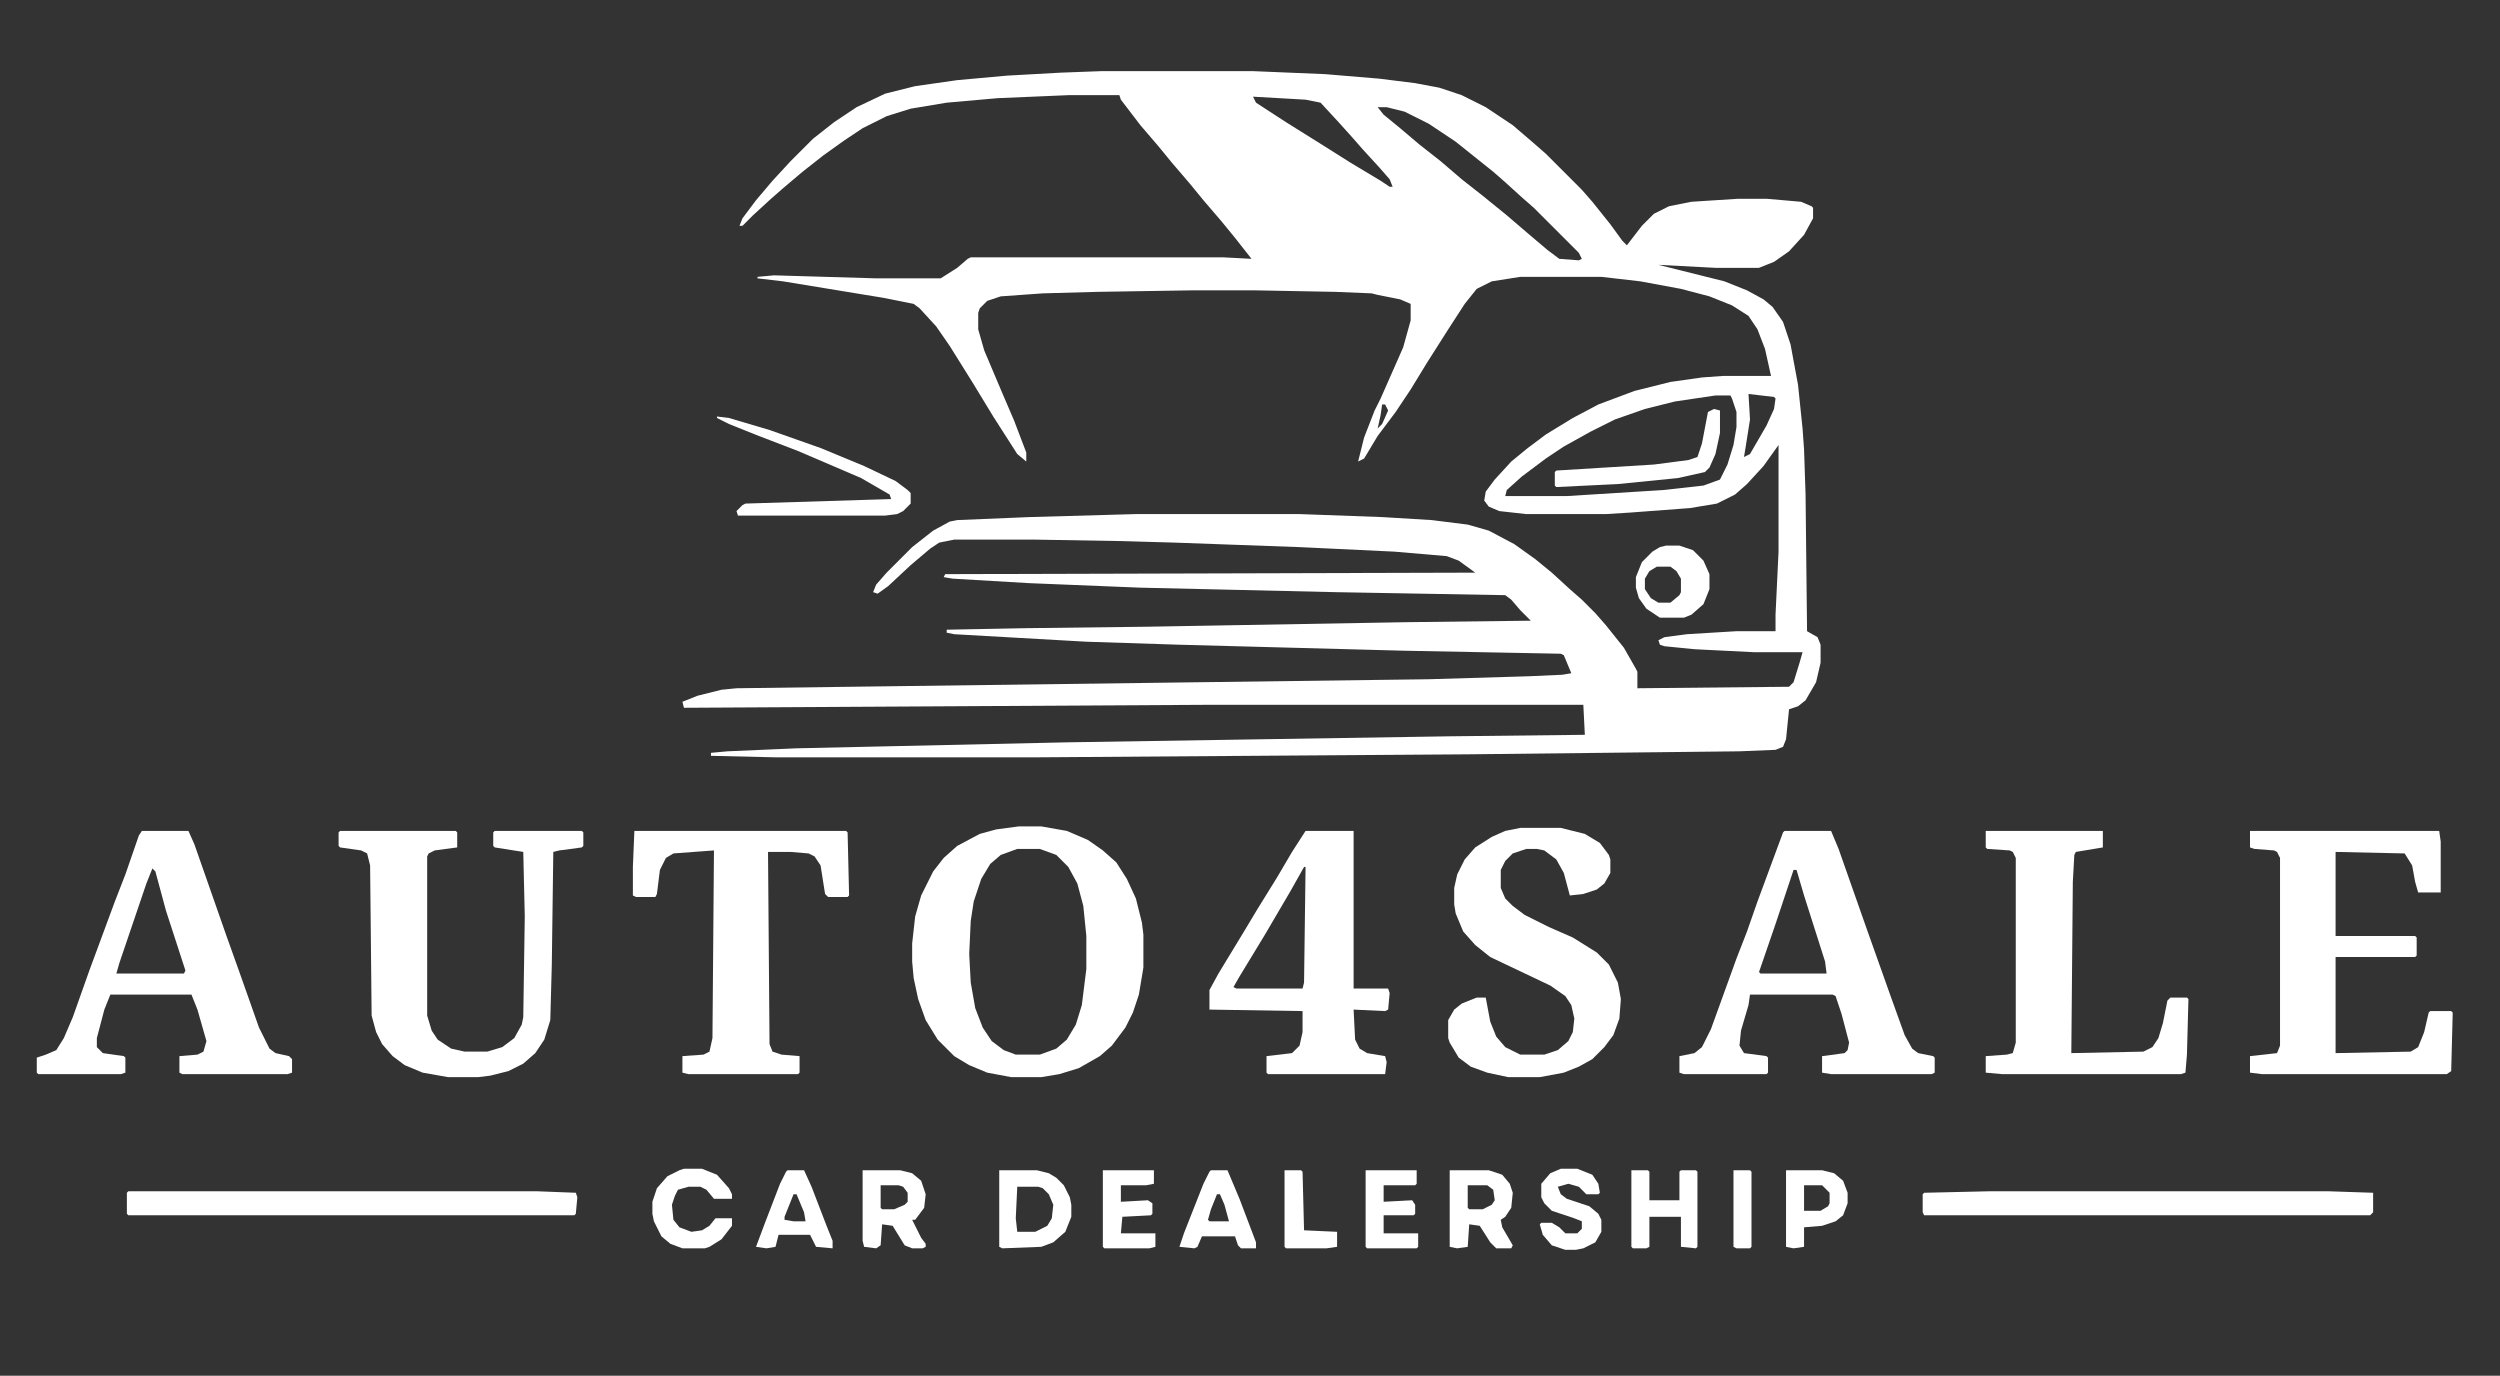 <svg width="169" height="93" xmlns="http://www.w3.org/2000/svg" xmlns:xlink="http://www.w3.org/1999/xlink" overflow="hidden"><rect width="100%" height="100%" fill="#333333" stroke="none"/><defs><clipPath id="clip0"><rect x="443" y="224" width="169" height="93"/></clipPath></defs><g clip-path="url(#clip0)" transform="translate(-443 -224)"><path d="M517.451 228.809 527.703 228.809 532.575 229.012 536.229 229.317 538.665 229.621 540.289 229.926 541.812 230.433 543.436 231.245 545.263 232.463 546.684 233.681 547.496 234.392 549.932 236.828 550.642 237.64 551.86 239.162 552.672 240.279 552.977 240.583 553.992 239.264 554.804 238.452 555.819 237.944 557.341 237.64 560.488 237.437 562.417 237.437 564.751 237.64 565.462 237.944 565.563 238.046 565.563 238.756 564.954 239.873 563.939 240.989 562.924 241.7 561.909 242.106 558.965 242.106 555.108 241.903 559.574 243.019 561.097 243.628 562.214 244.237 562.823 244.745 563.533 245.76 564.041 247.282 564.548 250.023 564.853 252.967 564.954 254.388 565.056 257.433 565.157 266.669 565.868 267.075 566.071 267.583 566.071 268.801 565.766 270.12 565.056 271.338 564.548 271.744 563.939 271.947 563.736 273.977 563.533 274.485 563.026 274.688 560.589 274.789 542.218 274.992 513.087 275.195 495.426 275.195 491.061 275.094 491.061 274.891 492.177 274.789 496.847 274.586 515.218 274.18 541 273.774 550.135 273.673 550.033 271.643 524.962 271.643 489.234 271.846 489.132 271.44 490.147 271.034 491.771 270.628 492.786 270.526 539.579 269.917 546.379 269.714 548.612 269.613 549.221 269.511 548.714 268.293 548.511 268.192 537.955 267.989 522.729 267.583 516.436 267.38 507.504 266.872 506.997 266.771 506.997 266.568 512.275 266.466 520.598 266.365 538.056 266.06 546.481 265.959 545.77 265.248 545.161 264.538 544.755 264.233 533.286 264.03 520.09 263.726 512.579 263.421 507.403 263.117 506.794 263.015 506.895 262.812 542.725 262.711 541.609 261.899 540.797 261.594 537.244 261.29 530.85 260.985 522.425 260.681 518.872 260.579 512.985 260.478 507.504 260.478 506.489 260.681 505.88 261.087 504.561 262.203 503.038 263.624 502.328 264.132 502.023 264.03 502.226 263.523 502.937 262.711 504.662 260.985 506.083 259.869 507.2 259.26 507.707 259.158 512.579 258.955 519.786 258.752 530.85 258.752 536.432 258.955 539.782 259.158 542.218 259.463 543.639 259.869 545.364 260.782 546.785 261.797 547.902 262.711 549.12 263.827 549.932 264.538 550.845 265.451 551.556 266.263 552.774 267.786 553.586 269.207 553.687 269.41 553.687 270.526 563.939 270.425 564.244 270.12 564.65 268.801 564.853 268.09 561.604 268.09 557.544 267.887 555.514 267.684 555.21 267.583 555.108 267.278 555.514 267.075 557.037 266.872 560.386 266.669 563.026 266.669 563.026 265.553 563.229 261.29 563.229 254.083 562.214 255.504 561.097 256.722 560.285 257.433 559.067 258.042 557.24 258.346 553.18 258.651 551.556 258.752 546.176 258.752 544.349 258.549 543.639 258.245 543.334 257.839 543.436 257.23 544.045 256.418 545.161 255.2 546.278 254.286 547.496 253.373 549.323 252.256 551.048 251.343 553.484 250.429 555.92 249.82 558.052 249.516 559.473 249.414 562.721 249.414 562.315 247.587 561.807 246.267 561.198 245.354 560.082 244.643 558.559 244.034 556.631 243.527 553.89 243.019 551.251 242.715 545.77 242.715 543.842 243.019 542.827 243.527 542.015 244.542 540.898 246.267 539.477 248.501 538.361 250.328 537.346 251.85 536.128 253.474 535.214 254.997 534.808 255.2 535.214 253.576 535.925 251.749 536.331 250.937 537.853 247.485 538.361 245.658 538.361 244.542 537.65 244.237 536.128 243.933 535.722 243.831 533.286 243.73 527.906 243.628 523.541 243.628 517.147 243.73 513.493 243.831 510.651 244.034 509.737 244.339 509.23 244.846 509.128 245.151 509.128 246.267 509.534 247.688 510.651 250.328 511.564 252.459 512.376 254.591 512.376 255.2 511.767 254.692 510.143 252.155 508.722 249.82 507.2 247.384 506.286 246.064 505.17 244.846 504.764 244.542 502.734 244.136 495.933 243.019 494.208 242.816 494.208 242.715 495.324 242.613 502.226 242.816 506.591 242.816 507.707 242.106 508.418 241.497 508.621 241.395 525.673 241.395 527.602 241.497 526.485 240.076 525.571 238.959 524.353 237.538 523.44 236.422 522.222 235.001 521.308 233.884 520.09 232.463 518.771 230.738 518.669 230.433 515.218 230.433 510.448 230.636 506.997 230.941 504.561 231.347 502.937 231.854 501.313 232.666 500.095 233.478 498.674 234.493 497.253 235.61 495.933 236.726 495.121 237.437 493.903 238.553 493.193 239.264 492.99 239.264 493.193 238.756 494.106 237.538 495.223 236.219 496.441 234.899 497.963 233.377 499.384 232.26 500.907 231.245 502.835 230.332 504.865 229.824 507.707 229.418 511.057 229.114 514.711 228.911ZM527.703 230.535 527.906 230.941 529.936 232.26 532.372 233.783 534.301 235.001 536.331 236.219 536.94 236.625 537.143 236.625 536.94 236.117 536.229 235.305 535.113 234.087 534.402 233.275 533.489 232.26 532.271 230.941 531.256 230.738ZM536.128 231.245 536.534 231.753 537.65 232.666 538.97 233.783 540.391 234.899 541.812 236.117 543.233 237.234 544.857 238.553 546.278 239.771 547.597 240.888 548.409 241.497 549.729 241.598 549.932 241.497 549.729 241.091 546.684 238.046 545.872 237.335 544.755 236.32 543.943 235.61 541.406 233.58 539.579 232.362 537.955 231.55 536.737 231.245ZM561.198 250.632 561.3 252.358 560.995 254.286 560.894 254.895 561.3 254.692 562.417 252.764 562.924 251.647 563.026 250.937 562.924 250.835ZM558.965 250.734 556.225 251.14 554.195 251.647 552.165 252.358 550.541 253.17 548.714 254.185 547.496 254.997 545.872 256.215 544.857 257.128 544.755 257.534 548.917 257.534 555.413 257.128 558.153 256.824 559.27 256.418 559.777 255.403 560.183 254.083 560.386 252.865 560.386 251.85 560.082 250.937 559.98 250.734ZM536.432 251.343 536.331 252.053 536.128 252.967 536.432 252.662 536.838 251.749 536.635 251.343Z" fill="#FFFFFF"/><path d="M511.869 279.865 513.391 279.865 515.117 280.169 516.538 280.778 517.553 281.489 518.466 282.301 519.177 283.417 519.786 284.737 520.192 286.361 520.293 287.173 520.293 289.406 519.989 291.233 519.583 292.451 519.075 293.466 518.162 294.684 517.35 295.394 515.929 296.206 514.609 296.612 513.391 296.815 511.361 296.815 509.737 296.511 508.519 296.003 507.504 295.394 506.388 294.278 505.576 292.958 505.068 291.537 504.764 290.116 504.662 289 504.662 287.782 504.865 285.955 505.271 284.534 506.083 282.91 506.794 281.996 507.707 281.184 509.23 280.372 510.346 280.068ZM511.767 281.387 510.651 281.793 509.94 282.402 509.331 283.417 508.824 284.94 508.621 286.259 508.519 288.492 508.621 290.421 508.925 292.146 509.433 293.466 510.042 294.379 510.854 294.988 511.666 295.293 513.29 295.293 514.406 294.887 515.117 294.278 515.726 293.263 516.132 291.943 516.436 289.507 516.436 287.274 516.233 285.244 515.827 283.722 515.218 282.605 514.406 281.793 513.29 281.387Z" fill="#FFFFFF"/><path d="M465.99 280.169 473.806 280.169 473.907 280.271 473.907 281.286 472.385 281.489 471.979 281.692 471.877 281.895 471.877 292.654 472.182 293.669 472.588 294.278 473.501 294.887 474.415 295.09 475.937 295.09 476.952 294.785 477.764 294.176 478.272 293.263 478.373 292.755 478.475 285.955 478.373 281.59 476.445 281.286 476.343 281.184 476.343 280.271 476.445 280.169 482.332 280.169 482.433 280.271 482.433 281.184 482.332 281.286 480.809 281.489 480.403 281.59 480.302 289.203 480.2 292.958 479.794 294.278 479.185 295.191 478.373 295.902 477.358 296.409 476.14 296.714 475.328 296.815 473.298 296.815 471.573 296.511 470.355 296.003 469.543 295.394 468.832 294.582 468.426 293.77 468.122 292.654 468.02 282.504 467.817 281.692 467.411 281.489 465.99 281.286 465.889 281.184 465.889 280.271Z" fill="#FFFFFF"/><path d="M595.1 280.169 607.889 280.169 607.991 280.88 607.991 284.331 606.468 284.331 606.265 283.62 606.062 282.504 605.555 281.692 600.886 281.59 600.886 287.274 606.265 287.274 606.367 287.376 606.367 288.594 606.265 288.695 600.886 288.695 600.886 295.191 605.961 295.09 606.468 294.785 606.874 293.77 607.179 292.451 607.28 292.349 608.701 292.349 608.803 292.451 608.701 296.409 608.397 296.612 595.912 296.612 595.1 296.511 595.1 295.394 596.927 295.191 597.13 294.684 597.13 281.996 596.927 281.59 596.724 281.489 595.404 281.387 595.1 281.286Z" fill="#FFFFFF"/><path d="M563.635 280.169 566.781 280.169 567.289 281.387 569.217 286.868 570.841 291.436 571.755 293.973 572.262 294.887 572.668 295.191 573.683 295.394 573.785 295.496 573.785 296.511 573.582 296.612 566.781 296.612 566.172 296.511 566.172 295.394 567.695 295.191 567.898 294.988 567.999 294.481 567.492 292.552 567.086 291.334 566.883 291.233 561.3 291.233 561.198 291.943 560.691 293.669 560.589 294.684 560.894 295.191 562.417 295.394 562.518 295.496 562.518 296.511 562.417 296.612 556.834 296.612 556.529 296.511 556.529 295.394 557.544 295.191 558.052 294.785 558.661 293.567 560.386 288.797 561.097 286.97 561.807 284.94 563.533 280.271ZM564.244 282.808 563.026 286.462 561.909 289.71 562.01 289.812 566.477 289.812 566.375 289 564.954 284.534 564.447 282.808Z" fill="#FFFFFF"/><path d="M452.592 280.169 455.738 280.169 456.144 281.083 458.276 287.173 459.291 290.015 460.509 293.466 461.22 294.887 461.626 295.191 462.539 295.394 462.742 295.597 462.742 296.511 462.438 296.612 455.332 296.612 455.129 296.511 455.129 295.394 456.347 295.293 456.753 295.09 456.956 294.379 456.347 292.248 455.941 291.233 450.46 291.233 450.054 292.248 449.547 294.176 449.547 294.785 449.953 295.191 451.374 295.394 451.475 295.496 451.475 296.511 451.171 296.612 445.588 296.612 445.487 296.511 445.487 295.496 446.096 295.293 446.806 294.988 447.314 294.176 447.923 292.755 449.039 289.609 450.765 284.94 451.475 283.113 452.389 280.474ZM453.302 282.707 452.896 283.722 451.069 289.101 450.866 289.812 455.434 289.812 455.535 289.609 454.216 285.549 453.505 282.91Z" fill="#FFFFFF"/><path d="M545.77 279.966 548.511 279.966 550.135 280.372 551.15 280.981 551.759 281.793 551.86 282.098 551.86 283.011 551.454 283.722 550.947 284.128 550.033 284.432 549.12 284.534 548.714 283.011 548.206 282.098 547.394 281.489 546.887 281.387 546.176 281.387 545.263 281.692 544.755 282.199 544.451 282.808 544.451 284.026 544.755 284.737 545.263 285.244 546.075 285.853 547.699 286.665 549.323 287.376 550.947 288.391 551.759 289.203 552.368 290.421 552.571 291.537 552.469 292.857 552.063 293.973 551.454 294.785 550.642 295.597 549.729 296.105 548.714 296.511 547.09 296.815 544.958 296.815 543.537 296.511 542.421 296.105 541.609 295.496 541 294.481 540.898 294.176 540.898 292.958 541.304 292.248 541.812 291.842 542.827 291.436 543.436 291.436 543.74 293.06 544.146 294.075 544.755 294.785 545.77 295.293 547.394 295.293 548.308 294.988 549.018 294.379 549.323 293.77 549.424 292.857 549.221 291.943 548.815 291.334 547.8 290.624 543.74 288.695 542.725 287.883 541.913 286.97 541.406 285.752 541.304 285.143 541.304 284.026 541.507 283.113 542.015 282.098 542.725 281.286 543.842 280.575 544.755 280.169Z" fill="#FFFFFF"/><path d="M485.884 280.169 500.196 280.169 500.298 280.271 500.399 284.534 500.298 284.635 498.978 284.635 498.775 284.432 498.471 282.504 498.065 281.895 497.659 281.692 496.441 281.59 494.918 281.59 495.02 294.582 495.223 295.09 495.832 295.293 497.05 295.394 497.05 296.511 496.948 296.612 489.538 296.612 489.132 296.511 489.132 295.394 490.553 295.293 490.959 295.09 491.162 294.176 491.264 281.489 488.523 281.692 488.016 281.996 487.61 282.808 487.407 284.432 487.305 284.635 485.986 284.635 485.783 284.534 485.783 282.605Z" fill="#FFFFFF"/><path d="M531.256 280.169 534.504 280.169 534.504 290.827 536.838 290.827 536.94 291.131 536.838 292.248 536.635 292.349 534.504 292.248 534.605 294.278 534.91 294.887 535.417 295.191 536.635 295.394 536.737 295.8 536.635 296.612 528.718 296.612 528.617 296.511 528.617 295.394 530.342 295.191 530.85 294.684 531.053 293.77 531.053 292.349 524.759 292.248 524.759 290.928 525.368 289.812 527.094 286.97 528.008 285.447 529.327 283.316 530.342 281.59ZM531.154 282.605 530.241 284.229 528.515 287.173 526.789 290.015 526.383 290.725 526.586 290.827 531.053 290.827 531.154 290.421 531.256 282.605Z" fill="#FFFFFF"/><path d="M577.236 280.169 585.153 280.169 585.153 281.286 583.326 281.59 583.224 281.793 583.123 283.62 583.021 295.191 587.893 295.09 588.502 294.785 588.908 294.176 589.213 293.161 589.517 291.639 589.72 291.436 590.837 291.436 590.938 291.537 590.837 295.293 590.735 296.511 590.431 296.612 578.352 296.612 577.236 296.511 577.236 295.394 578.657 295.293 579.063 295.191 579.266 294.481 579.266 281.996 579.063 281.59 578.86 281.489 577.337 281.387 577.236 281.286Z" fill="#FFFFFF"/><path d="M451.678 304.529 479.287 304.529 481.926 304.631 482.027 304.935 481.926 306.052 481.824 306.154 451.678 306.154 451.577 306.052 451.577 304.631Z" fill="#FFFFFF"/><path d="M577.54 304.529 600.378 304.529 603.423 304.631 603.423 305.951 603.22 306.154 573.074 306.154 572.973 305.951 572.973 304.732 573.074 304.631Z" fill="#FFFFFF"/><path d="M491.467 252.155 492.279 252.256 495.02 253.068 498.471 254.286 501.414 255.504 503.546 256.519 504.358 257.128 504.561 257.331 504.561 258.042 504.053 258.549 503.647 258.752 502.835 258.854 492.888 258.854 492.786 258.549 493.193 258.143 493.396 258.042 503.241 257.737 503.14 257.433 501.211 256.316 496.948 254.489 494.309 253.474 492.279 252.662 491.467 252.256Z" fill="#FFFFFF"/><path d="M510.549 303.108 513.087 303.108 513.899 303.311 514.406 303.616 514.914 304.123 515.32 304.935 515.421 305.443 515.421 306.255 515.015 307.27 514.203 307.981 513.391 308.285 510.752 308.387 510.549 308.285ZM511.767 304.225 511.666 306.357 511.767 307.27 512.985 307.27 513.797 306.864 514.102 306.357 514.203 305.443 513.899 304.732 513.493 304.326 513.188 304.225Z" fill="#FFFFFF"/><path d="M541 303.108 543.639 303.108 544.552 303.413 545.06 304.022 545.263 304.631 545.161 305.646 544.755 306.255 544.451 306.458 544.552 306.966 545.263 308.184 545.161 308.387 544.146 308.387 543.74 307.981 543.03 306.864 542.319 306.763 542.218 308.285 541.507 308.387 541 308.285ZM542.218 304.123 542.218 305.646 542.319 305.747 543.233 305.747 543.842 305.443 544.045 305.138 543.943 304.428 543.537 304.123Z" fill="#FFFFFF"/><path d="M501.313 303.108 503.85 303.108 504.662 303.311 505.271 303.819 505.576 304.732 505.474 305.646 504.865 306.458 504.662 306.458 505.271 307.676 505.576 308.082 505.576 308.285 505.373 308.387 504.662 308.387 504.155 308.184 503.343 306.864 502.632 306.763 502.531 308.184 502.226 308.387 501.414 308.285 501.313 307.879ZM502.531 304.123 502.531 305.646 502.632 305.747 503.444 305.747 504.155 305.443 504.358 305.24 504.358 304.631 504.053 304.225 503.749 304.123Z" fill="#FFFFFF"/><path d="M553.281 303.108 554.398 303.108 554.499 303.21 554.499 305.138 556.529 305.138 556.529 303.21 556.631 303.108 557.646 303.108 557.747 303.21 557.747 308.285 557.646 308.387 556.631 308.285 556.631 306.255 554.499 306.255 554.499 308.285 554.296 308.387 553.383 308.387 553.281 308.285Z" fill="#FFFFFF"/><path d="M555.616 260.884 556.529 260.884 557.443 261.188 558.153 261.899 558.559 262.812 558.559 263.827 558.153 264.842 557.341 265.553 556.834 265.756 555.21 265.756 554.296 265.147 553.789 264.436 553.586 263.726 553.586 263.015 553.992 262 554.702 261.29 555.21 260.985ZM555.007 262.305 554.499 262.609 554.195 263.117 554.195 263.827 554.601 264.436 555.108 264.741 555.92 264.741 556.529 264.233 556.631 264.03 556.631 263.117 556.326 262.609 555.92 262.305Z" fill="#FFFFFF"/><path d="M489.234 303.007 490.452 303.007 491.467 303.413 492.279 304.326 492.482 304.732 492.482 305.037 491.264 305.037 490.756 304.428 490.35 304.225 489.538 304.225 488.828 304.428 488.625 304.834 488.422 305.443 488.523 306.458 488.929 306.966 489.741 307.27 490.452 307.169 490.959 306.864 491.365 306.357 492.482 306.357 492.482 306.864 491.771 307.778 490.959 308.285 490.655 308.387 489.132 308.387 488.32 308.082 487.711 307.575 487.204 306.56 487.102 306.052 487.102 305.24 487.407 304.326 488.117 303.514 488.929 303.108Z" fill="#FFFFFF"/><path d="M558.864 251.647 559.27 251.749 559.27 253.271 558.965 254.692 558.559 255.606 558.255 255.91 556.428 256.316 552.368 256.722 548.206 256.925 548.105 256.824 548.105 255.91 548.206 255.809 554.804 255.403 557.138 255.098 557.747 254.895 558.052 253.982 558.458 251.85Z" fill="#FFFFFF"/><path d="M524.861 303.108 525.977 303.108 526.789 305.037 527.906 307.981 527.906 308.387 526.891 308.387 526.688 308.184 526.485 307.575 524.252 307.575 523.947 308.285 523.744 308.387 522.729 308.285 523.034 307.372 524.353 304.022 524.759 303.21ZM525.267 304.732 524.861 305.747 524.658 306.458 524.759 306.56 526.079 306.56 525.774 305.443 525.47 304.732Z" fill="#FFFFFF"/><path d="M496.238 303.108 497.354 303.108 497.862 304.225 498.877 306.864 499.283 307.879 499.283 308.387 498.166 308.285 497.76 307.473 495.629 307.473 495.426 308.285 494.817 308.387 494.106 308.285 494.715 306.661 495.73 304.022 496.136 303.21ZM496.644 304.732 496.035 306.255 496.035 306.458 496.644 306.56 497.456 306.56 497.354 305.951 496.847 304.732Z" fill="#FFFFFF"/><path d="M548.511 303.007 549.627 303.007 550.642 303.413 551.048 304.022 551.15 304.631 551.048 304.732 550.236 304.732 549.729 304.225 549.018 304.022 548.308 304.225 548.511 304.732 548.917 305.037 550.439 305.544 551.048 306.052 551.251 306.458 551.251 307.27 550.845 307.981 550.033 308.387 549.526 308.488 548.815 308.488 547.902 308.184 547.293 307.473 547.09 306.763 547.191 306.661 547.902 306.661 548.409 306.966 548.815 307.372 549.627 307.372 549.932 307.067 549.932 306.56 549.424 306.357 547.902 305.849 547.394 305.341 547.191 304.935 547.191 304.022 547.8 303.311Z" fill="#FFFFFF"/><path d="M563.736 303.108 566.172 303.108 566.984 303.311 567.593 303.819 567.898 304.631 567.898 305.341 567.593 306.154 567.086 306.56 566.172 306.864 564.954 306.966 564.954 308.285 564.244 308.387 563.736 308.285ZM564.954 304.123 564.954 305.849 566.071 305.849 566.578 305.544 566.68 305.341 566.68 304.631 566.172 304.123Z" fill="#FFFFFF"/><path d="M535.316 303.108 538.767 303.108 538.767 304.022 538.665 304.123 536.534 304.123 536.534 305.24 538.462 305.138 538.665 305.443 538.665 306.052 538.564 306.154 536.534 306.154 536.534 307.372 538.868 307.372 538.868 308.285 538.767 308.387 535.417 308.387 535.316 308.285Z" fill="#FFFFFF"/><path d="M517.553 303.108 521.004 303.108 521.004 304.022 520.496 304.123 518.771 304.123 518.771 305.24 520.598 305.138 520.902 305.341 520.902 306.052 520.801 306.154 518.872 306.255 518.771 307.372 521.105 307.372 521.105 308.285 520.699 308.387 517.654 308.387 517.553 308.285Z" fill="#FFFFFF"/><path d="M529.835 303.108 530.951 303.108 531.053 303.21 531.154 307.169 533.387 307.27 533.387 308.285 532.677 308.387 529.936 308.387 529.835 308.285Z" fill="#FFFFFF"/><path d="M560.183 303.108 561.3 303.108 561.401 303.21 561.401 308.285 561.3 308.387 560.386 308.387 560.183 308.285Z" fill="#FFFFFF"/></g></svg>
